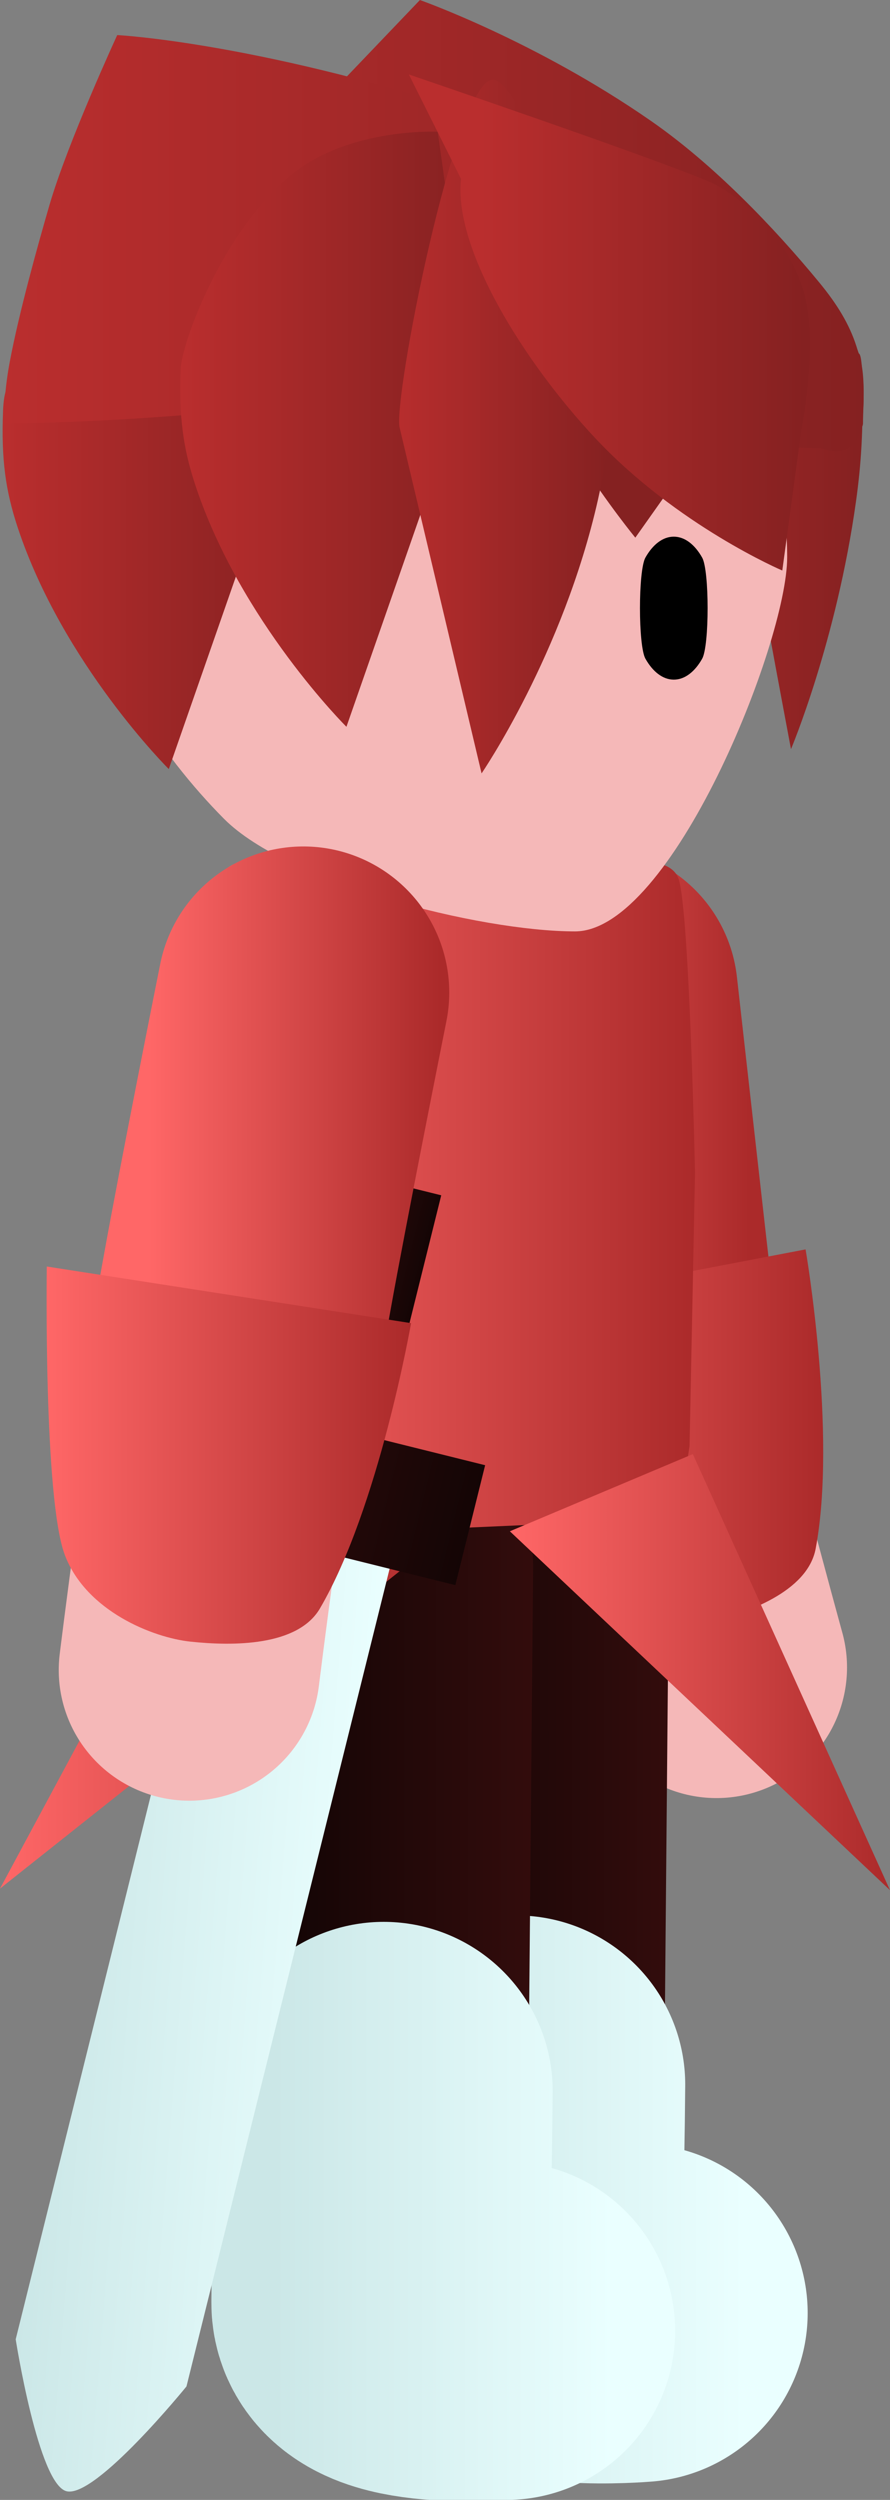 <svg version="1.1" xmlns="http://www.w3.org/2000/svg" xmlns:xlink="http://www.w3.org/1999/xlink" width="28.971" height="81.313" viewBox="0,0,28.971,81.313"><rect x="0" y="0" width="28.971" height="81.313" fill="#808080" stroke="none"/><defs><linearGradient x1="241.092" y1="174.65" x2="250.592" y2="174.65" gradientUnits="userSpaceOnUse" id="color-1"><stop offset="0" stop-color="#ff6767"/><stop offset="1" stop-color="#ab2a2a"/></linearGradient><linearGradient x1="240.658" y1="186.92" x2="253.018" y2="186.92" gradientUnits="userSpaceOnUse" id="color-2"><stop offset="0" stop-color="#ff6767"/><stop offset="1" stop-color="#ab2a2a"/></linearGradient><linearGradient x1="240.093" y1="203.132" x2="249.593" y2="203.132" gradientUnits="userSpaceOnUse" id="color-3"><stop offset="0" stop-color="#140505"/><stop offset="1" stop-color="#390e0e"/></linearGradient><linearGradient x1="239.465" y1="211.67" x2="250.465" y2="211.67" gradientUnits="userSpaceOnUse" id="color-4"><stop offset="0" stop-color="#cbe7e7"/><stop offset="1" stop-color="#eaffff"/></linearGradient><linearGradient x1="235.67" y1="203.477" x2="245.17" y2="203.477" gradientUnits="userSpaceOnUse" id="color-5"><stop offset="0" stop-color="#140505"/><stop offset="1" stop-color="#390e0e"/></linearGradient><linearGradient x1="235.152" y1="212.065" x2="246.152" y2="212.065" gradientUnits="userSpaceOnUse" id="color-6"><stop offset="0" stop-color="#cbe7e7"/><stop offset="1" stop-color="#eaffff"/></linearGradient><linearGradient x1="232.728" y1="178.978" x2="248.847" y2="178.978" gradientUnits="userSpaceOnUse" id="color-7"><stop offset="0" stop-color="#ff6767"/><stop offset="1" stop-color="#ab2a2a"/></linearGradient><linearGradient x1="226.222" y1="194.469" x2="240.93" y2="194.469" gradientUnits="userSpaceOnUse" id="color-8"><stop offset="0" stop-color="#ff6767"/><stop offset="1" stop-color="#ab2a2a"/></linearGradient><linearGradient x1="242.819" y1="194.519" x2="255.192" y2="194.519" gradientUnits="userSpaceOnUse" id="color-9"><stop offset="0" stop-color="#ff6767"/><stop offset="1" stop-color="#ab2a2a"/></linearGradient><linearGradient x1="239.592" y1="183.061" x2="236.491" y2="182.3" gradientUnits="userSpaceOnUse" id="color-10"><stop offset="0" stop-color="#140505"/><stop offset="1" stop-color="#390e0e"/></linearGradient><linearGradient x1="237.826" y1="205.772" x2="227.627" y2="204.963" gradientUnits="userSpaceOnUse" id="color-11"><stop offset="0" stop-color="#eaffff"/><stop offset="1" stop-color="#cbe7e7"/></linearGradient><linearGradient x1="241.539" y1="189.725" x2="231.644" y2="187.298" gradientUnits="userSpaceOnUse" id="color-12"><stop offset="0" stop-color="#140505"/><stop offset="1" stop-color="#390e0e"/></linearGradient><linearGradient x1="243.532" y1="155.13" x2="254.301" y2="155.13" gradientUnits="userSpaceOnUse" id="color-13"><stop offset="0" stop-color="#ba2e2e"/><stop offset="1" stop-color="#852121"/></linearGradient><linearGradient x1="226.847" y1="147.469" x2="254.336" y2="147.469" gradientUnits="userSpaceOnUse" id="color-14"><stop offset="0" stop-color="#ba2e2e"/><stop offset="1" stop-color="#852121"/></linearGradient><linearGradient x1="229.159" y1="158.255" x2="251.846" y2="158.255" gradientUnits="userSpaceOnUse" id="color-15"><stop offset="0" stop-color="#ffd499"/><stop offset="1" stop-color="#ffd599"/></linearGradient><linearGradient x1="226.306" y1="158.887" x2="235.777" y2="158.887" gradientUnits="userSpaceOnUse" id="color-16"><stop offset="0" stop-color="#ba2e2e"/><stop offset="1" stop-color="#852121"/></linearGradient><linearGradient x1="226.357" y1="147.998" x2="254.337" y2="147.998" gradientUnits="userSpaceOnUse" id="color-17"><stop offset="0" stop-color="#ba2e2e"/><stop offset="1" stop-color="#852121"/></linearGradient><linearGradient x1="232.09" y1="157.511" x2="241.56" y2="157.511" gradientUnits="userSpaceOnUse" id="color-18"><stop offset="0" stop-color="#ba2e2e"/><stop offset="1" stop-color="#852121"/></linearGradient><linearGradient x1="238.768" y1="154.812" x2="246.068" y2="154.812" gradientUnits="userSpaceOnUse" id="color-19"><stop offset="0" stop-color="#ba2e2e"/><stop offset="1" stop-color="#852121"/></linearGradient><linearGradient x1="241.878" y1="152.101" x2="252.404" y2="152.101" gradientUnits="userSpaceOnUse" id="color-20"><stop offset="0" stop-color="#ba2e2e"/><stop offset="1" stop-color="#852121"/></linearGradient><linearGradient x1="231.057" y1="174.01" x2="240.557" y2="174.01" gradientUnits="userSpaceOnUse" id="color-21"><stop offset="0" stop-color="#ff6767"/><stop offset="1" stop-color="#ab2a2a"/></linearGradient><linearGradient x1="227.74" y1="187.46" x2="239.603" y2="187.46" gradientUnits="userSpaceOnUse" id="color-22"><stop offset="0" stop-color="#ff6767"/><stop offset="1" stop-color="#ab2a2a"/></linearGradient></defs><g transform="translate(-226.222,-140.131)"><g data-paper-data="{&quot;isPaintingLayer&quot;:true}" fill-rule="nonzero" stroke-linejoin="miter" stroke-miterlimit="10" stroke-dasharray="" stroke-dashoffset="0" style="mix-blend-mode: normal"><g><path d="M249.544,194.366c0,0 -2.368,-8.6 -2.8,-11.029c-0.512,-2.882 -1.161,-10.87 -1.161,-10.87" fill="none" stroke="#f5b8b8" stroke-width="8.5" stroke-linecap="round"/><path d="M247.385,186.461c-0.162,-0.815 -0.451,-1.282 -0.681,-3.276c-0.238,-2.061 -1.215,-10.752 -1.215,-10.752" fill="none" stroke="url(#color-1)" stroke-width="9.5" stroke-linecap="round"/><path d="M244.372,191.667c-1.271,-1.482 -3.714,-8.645 -3.714,-8.645l11.787,-2.253c0,0 1.032,6 0.328,9.736c-0.265,1.406 -2.258,2.11 -3.611,2.436c-1.186,0.286 -3.519,0.208 -4.79,-1.274z" fill="url(#color-2)" stroke="none" stroke-width="0" stroke-linecap="butt"/></g><g fill="none" stroke-linecap="round"><path d="M246.652,215.485c0,0 -3.628,0.305 -3.618,-0.799c0.024,-2.722 0.07,-7.874 0.098,-10.909c0.039,-4.319 0.117,-13.038 0.117,-13.038" stroke="url(#color-3)" stroke-width="9.5"/><path d="M247.013,215.364c0,0 -4.107,0.346 -4.096,-0.905c0.028,-3.081 0.08,-3.091 0.11,-6.526" stroke="url(#color-4)" stroke-width="11"/></g><g fill="none" stroke-linecap="round"><path d="M242.229,215.83c0,0 -3.628,0.305 -3.618,-0.799c0.024,-2.722 0.07,-7.874 0.098,-10.909c0.039,-4.319 0.117,-13.038 0.117,-13.038" stroke="url(#color-5)" stroke-width="9.5"/><path d="M242.699,215.945c0,0 -4.107,0.346 -4.096,-0.905c0.028,-3.081 0.08,-3.463 0.11,-6.898" stroke="url(#color-6)" stroke-width="11"/></g><g stroke-width="0" stroke-linecap="butt"><path d="M233.378,168.724c0.378,-1.147 2.774,-0.335 2.774,-0.335h9.352c0,0 2.456,-0.711 2.809,0.335c0.353,1.046 0.533,9.556 0.533,9.556l-0.178,8.885l-0.356,2.347l-7.503,0.335l-7.112,-0.503l-0.533,-2.682l-0.213,-8.55c0,0 -0.72,-5.904 0.427,-9.388z" fill="url(#color-7)" stroke="#001966"/><path d="M226.222,201.561l7.628,-14.183l7.081,2.51z" fill="url(#color-8)" stroke="none"/><path d="M242.819,189.938l5.956,-2.51l6.417,14.183z" data-paper-data="{&quot;index&quot;:null}" fill="url(#color-9)" stroke="none"/></g><g stroke="none" stroke-linecap="butt"><path d="M240.585,179.01l-2.015,8.105l-3.073,-0.764l2.015,-8.105z" fill="url(#color-10)" stroke-width="0"/><path d="M239.025,190.671l-6.733,27.082c0,0 -2.958,3.644 -3.904,3.409c-0.918,-0.228 -1.655,-4.942 -1.655,-4.942l6.697,-26.94z" fill="url(#color-11)" stroke-width="0.5"/><path d="M242.014,187.789l-0.97,3.901l-9.876,-2.455l0.97,-3.901z" fill="url(#color-12)" stroke-width="0"/></g><g stroke-linecap="butt"><path d="M254.088,156.427c-0.634,4.556 -2.118,8.071 -2.118,8.071c0,0 -1.433,-7.583 -1.713,-9.494c-0.105,-0.719 -3.091,-4.628 -3.091,-4.628c0,0 -4.732,-4.473 -3.323,-4.613c1.089,-0.108 10.171,6.178 10.171,6.178c0,0 0.254,-1.014 0.281,0.591c0.026,1.605 -0.035,2.657 -0.207,3.895z" data-paper-data="{&quot;index&quot;:null}" fill="url(#color-13)" stroke="none" stroke-width="0"/><path d="M254.296,153.772c-0.178,1.83 -1.891,0.674 -1.891,0.674c0,0 -2.084,-1.944 -4.502,-2.462c-2.389,-0.512 -5.099,0.403 -7.149,0.349c-4.38,-0.115 -13.908,1.439 -13.908,1.439l13.045,-13.64c0,0 3.772,1.329 7.524,3.934c2.029,1.408 3.988,3.444 5.487,5.267c1.161,1.411 1.571,2.61 1.393,4.44z" fill="url(#color-14)" stroke="none" stroke-width="0"/><path d="M240.502,146.842c3.13,0 5.965,1.279 8.019,3.345c2.053,2.067 3.325,4.92 3.325,8.068c0,2.788 -3.776,12.171 -6.906,12.171c-3.13,0 -9.372,-1.595 -11.425,-3.661c-2.053,-2.067 -4.355,-5.362 -4.355,-8.51c0,-3.148 1.271,-6.002 3.325,-8.068c2.053,-2.066 4.889,-3.345 8.019,-3.345z" fill="#f5b8b8" stroke="url(#color-15)" stroke-width="0"/><path d="M249.079,158.269c0.236,0.42 0.236,2.867 -0,3.287c-0.237,0.421 -0.564,0.682 -0.924,0.681c-0.361,0 -0.687,-0.261 -0.924,-0.682c-0.236,-0.42 -0.236,-2.867 0,-3.287c0.237,-0.421 0.564,-0.682 0.924,-0.681c0.361,0 0.687,0.261 0.924,0.682z" data-paper-data="{&quot;index&quot;:null}" fill="#000000" stroke="none" stroke-width="1.301"/><path d="M226.32,153.51c0.061,-1.561 0.651,-0.575 0.651,-0.575c0,0 1.506,-4.918 4.106,-6.713c3.209,-2.216 7.71,-1.392 8.605,-1.334c1.151,0.075 -3.905,8.621 -3.905,8.621l-4.061,11.637c0,0 -3.444,-3.418 -4.915,-7.849c-0.4,-1.204 -0.541,-2.227 -0.48,-3.788z" data-paper-data="{&quot;index&quot;:null}" fill="url(#color-16)" stroke="none" stroke-width="0"/><path d="M254.314,153.902c0,0.347 -0.961,0.822 -0.961,0.822c0,0 -1.21,-0.037 -2.453,-0.075c-1.696,-0.052 -0.39,-3.341 -5.302,-3.49c-1.974,-0.06 -5.972,1.609 -8.577,1.96c-5.934,0.8 -10.662,0.783 -10.662,0.783c0,0 -0.037,-0.836 0.175,-1.971c0.303,-1.624 0.928,-3.861 1.301,-5.14c0.591,-2.027 2.203,-5.519 2.203,-5.519c0,0 4.785,0.238 12.446,2.818c5.223,1.759 9.977,4.384 11.56,7.231c0.408,0.734 0.27,1.903 0.27,2.581z" fill="url(#color-17)" stroke="none" stroke-width="0"/><path d="M232.103,152.134c0.033,-0.848 1.357,-4.481 3.603,-6.318c1.888,-1.544 4.763,-1.4 4.763,-1.4l1.091,7.718l-4.061,11.637c0,0 -3.444,-3.418 -4.915,-7.849c-0.4,-1.204 -0.541,-2.227 -0.48,-3.788z" data-paper-data="{&quot;index&quot;:null}" fill="url(#color-18)" stroke="none" stroke-width="0"/><path d="M242.069,146.012c0.207,-1.236 0.762,-0.198 0.762,-0.198l9.548,4.067l-5.476,7.738c0,0 -3.447,-4.17 -4.652,-8.351c-0.328,-1.136 -0.39,-2.02 -0.182,-3.256z" fill="#852121" stroke="none" stroke-width="0"/><path d="M245.687,156.383c-1.134,5.027 -3.789,8.904 -3.789,8.904c0,0 -2.144,-9.042 -2.667,-11.248c-0.218,-0.919 1.801,-11.201 3.012,-11.317c1.016,-0.098 3.766,7.592 3.814,9.363c0.047,1.771 -0.062,2.932 -0.37,4.297z" data-paper-data="{&quot;index&quot;:null}" fill="url(#color-19)" stroke="none" stroke-width="0"/><path d="M239.531,142.553c0,0 8.028,2.73 9.816,3.506c0.505,0.219 2.357,1.353 3.029,3.532c0.51,1.654 -0.068,4.519 -0.068,4.519l-0.621,4.578c0,0 -3.414,-1.452 -6.093,-4.31c-2.298,-2.451 -4.619,-6.151 -4.365,-8.429z" fill="url(#color-20)" stroke="none" stroke-width="0"/></g><g><path d="M232.384,194.451c0,0 0.888,-7.22 1.594,-10.804c0.724,-3.677 2.264,-10.887 2.264,-10.887" fill="none" stroke="#f5b8b8" stroke-width="8.5" stroke-linecap="round"/><path d="M233.713,185.006c0.072,-0.816 0.042,-0.286 0.543,-3.083c0.533,-2.977 1.84,-9.51 1.84,-9.51" fill="none" stroke="url(#color-21)" stroke-width="9.5" stroke-linecap="round"/><path d="M228.335,190.716c-0.698,-1.823 -0.59,-9.39 -0.59,-9.39l11.858,1.842c0,0 -1.046,5.998 -2.966,9.279c-0.722,1.235 -2.836,1.228 -4.22,1.08c-1.213,-0.13 -3.384,-0.987 -4.082,-2.81z" fill="url(#color-22)" stroke="none" stroke-width="0" stroke-linecap="butt"/></g></g></g></svg><!--rotationCenter:13.77848499999999:39.868570000000005-->